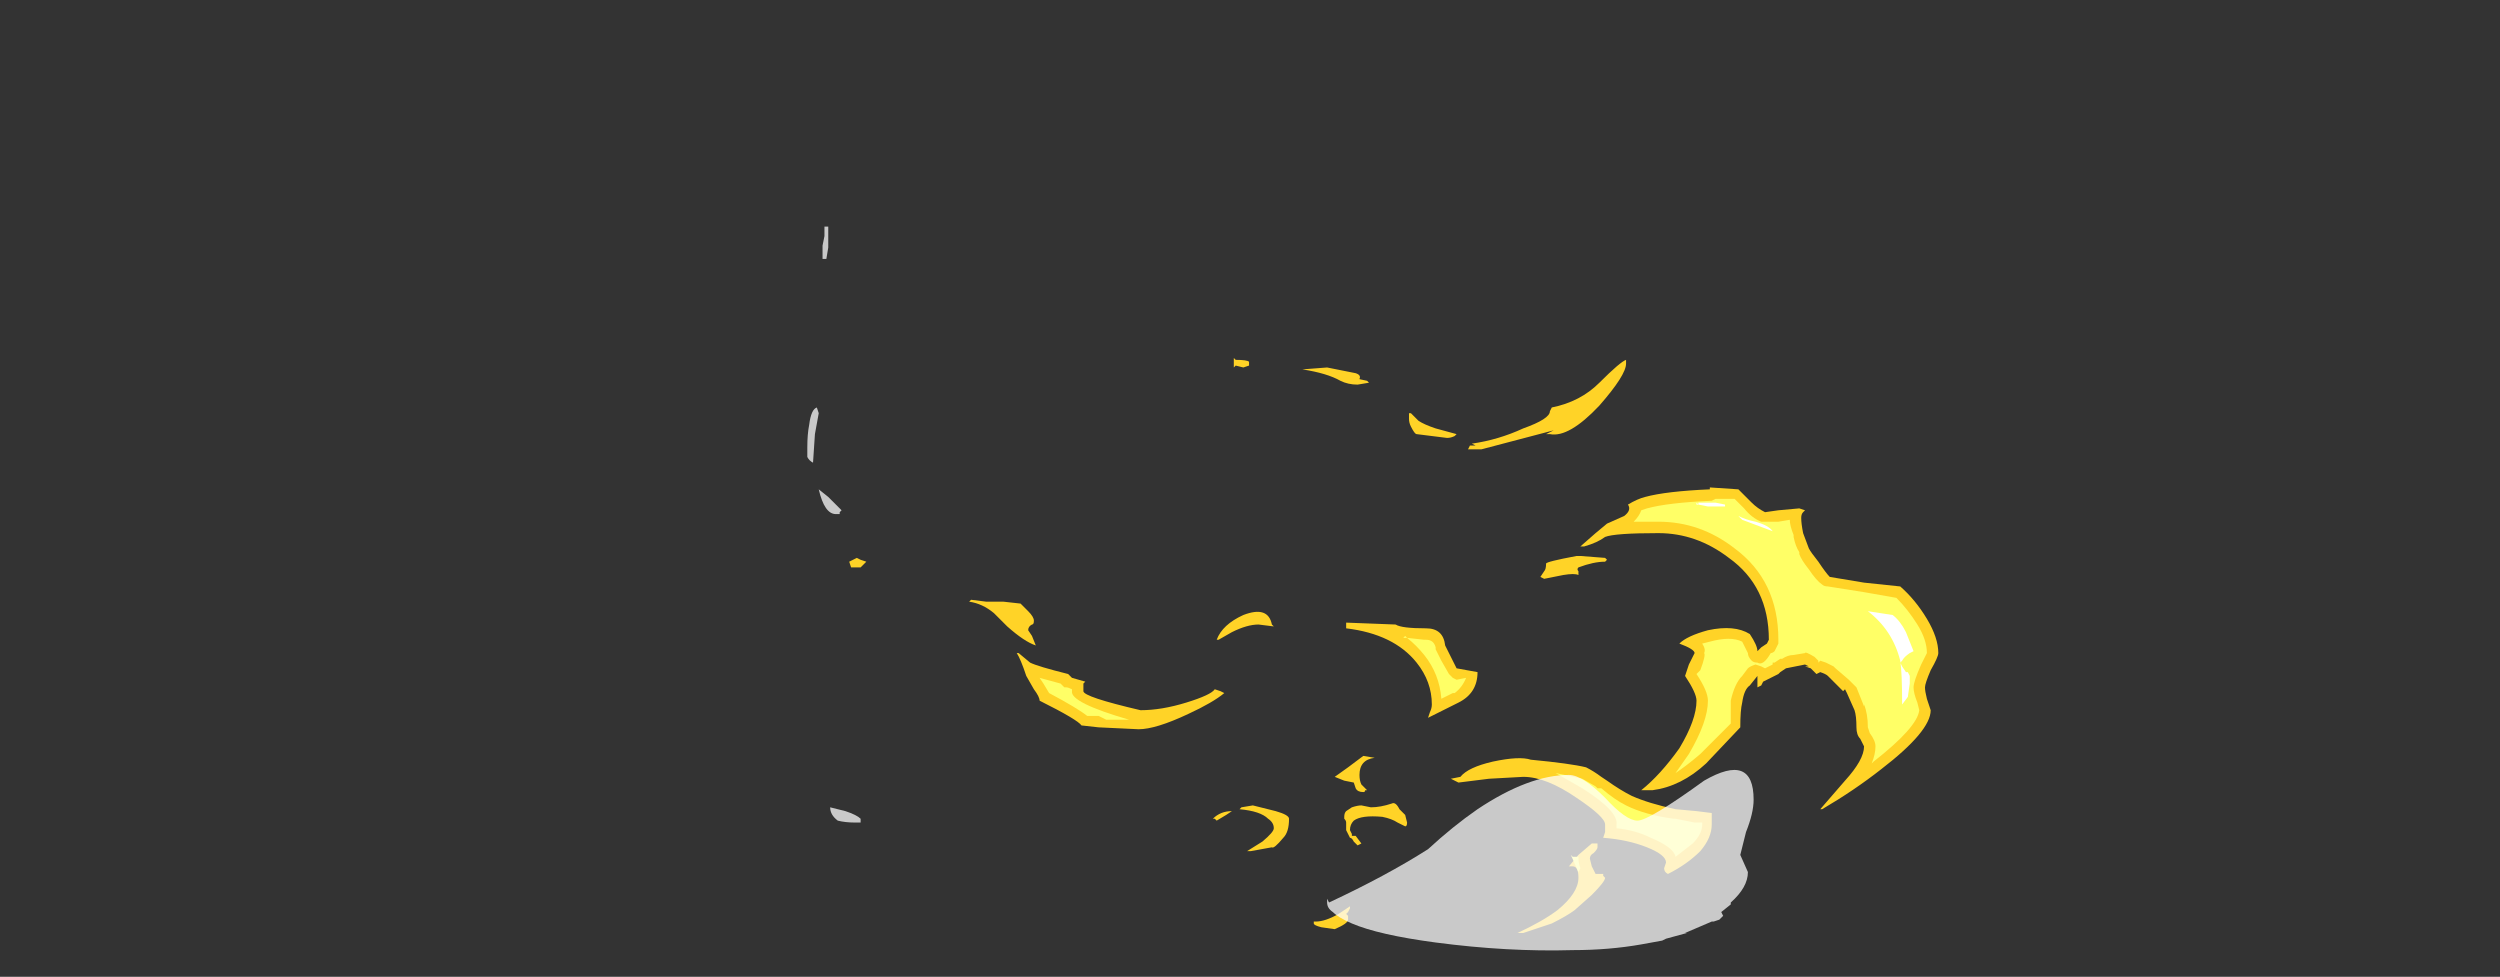 <?xml version="1.0" encoding="UTF-8" standalone="no"?>
<svg xmlns:ffdec="https://www.free-decompiler.com/flash" xmlns:xlink="http://www.w3.org/1999/xlink" ffdec:objectType="frame" height="179.55px" width="459.55px" xmlns="http://www.w3.org/2000/svg">
  <rect width="100%" height="100%" fill="#333333" stroke="none"/>
  <g transform="matrix(1.0, 0.0, 0.0, 1.0, 284.2, 164.15)">
    <use ffdec:characterId="5124" height="18.55" transform="matrix(7.0, 0.0, 0.0, 7.0, -135.8, -122.5)" width="29.7" xlink:href="#shape0"/>
    <use ffdec:characterId="5123" height="4.75" transform="matrix(7.0, 0.0, 0.0, 7.0, -40.25, -22.75)" width="11.2" xlink:href="#shape1"/>
  </g>
  <defs>
    <g id="shape0" transform="matrix(1.0, 0.0, 0.0, 1.0, 19.4, 17.5)">
      <path d="M6.8 -10.05 L6.75 -10.0 Q6.7 -9.95 6.7 -9.85 6.7 -9.7 6.75 -9.45 L6.9 -9.05 Q6.95 -8.95 7.15 -8.7 7.35 -8.4 7.45 -8.3 L8.35 -8.15 9.3 -8.05 Q9.7 -7.7 10.0 -7.2 10.3 -6.7 10.3 -6.3 10.3 -6.2 10.1 -5.85 9.95 -5.5 9.95 -5.4 9.95 -5.3 10.0 -5.1 L10.1 -4.8 Q10.1 -4.25 8.8 -3.25 8.1 -2.7 7.25 -2.2 L7.2 -2.2 7.85 -2.95 Q8.35 -3.5 8.35 -3.85 L8.25 -4.05 Q8.15 -4.15 8.15 -4.35 8.15 -4.65 8.1 -4.8 L7.9 -5.25 7.85 -5.35 7.8 -5.3 7.4 -5.7 Q7.35 -5.75 7.2 -5.8 L7.1 -5.75 6.95 -5.9 6.8 -5.95 6.9 -5.95 6.8 -6.0 6.3 -5.9 6.15 -5.8 6.1 -5.75 5.7 -5.55 5.65 -5.45 5.55 -5.4 5.55 -5.7 5.35 -5.45 Q5.2 -5.35 5.15 -5.0 5.1 -4.8 5.1 -4.35 L4.2 -3.4 Q3.55 -2.8 2.8 -2.7 L2.5 -2.7 Q3.0 -3.1 3.5 -3.8 3.95 -4.55 3.95 -5.05 3.95 -5.25 3.65 -5.7 L3.75 -6.0 3.9 -6.3 Q3.9 -6.4 3.5 -6.55 3.7 -6.75 4.25 -6.9 4.95 -7.05 5.35 -6.8 5.55 -6.5 5.55 -6.35 L5.65 -6.45 5.8 -6.55 5.85 -6.65 Q5.85 -8.05 4.8 -8.8 3.95 -9.45 2.95 -9.45 1.8 -9.45 1.55 -9.35 1.35 -9.2 1.0 -9.1 L0.9 -9.1 1.3 -9.45 1.6 -9.7 2.05 -9.9 Q2.25 -10.05 2.15 -10.2 2.4 -10.35 2.6 -10.4 3.15 -10.55 4.3 -10.6 L4.3 -10.65 5.05 -10.6 5.4 -10.25 Q5.55 -10.1 5.75 -10.0 L6.1 -10.05 6.65 -10.1 6.8 -10.05 M2.1 -13.9 Q2.1 -13.6 1.4 -12.8 0.6 -11.95 0.1 -12.05 L0.0 -12.05 0.2 -12.15 -1.7 -11.65 -2.05 -11.65 -2.0 -11.75 -1.85 -11.75 -1.95 -11.8 Q-1.25 -11.9 -0.6 -12.2 0.1 -12.45 0.1 -12.65 L0.15 -12.75 Q0.9 -12.9 1.4 -13.4 1.95 -13.95 2.1 -14.0 2.1 -14.1 2.1 -13.9 M0.85 -8.35 Q0.75 -8.4 0.45 -8.35 L-0.05 -8.25 -0.15 -8.3 -0.05 -8.45 Q0.0 -8.5 0.0 -8.65 0.0 -8.7 0.8 -8.85 L0.9 -8.85 1.55 -8.8 1.6 -8.75 1.55 -8.7 Q1.25 -8.7 0.85 -8.55 0.8 -8.5 0.85 -8.45 L0.85 -8.35 M1.6 -2.95 Q1.95 -2.7 2.25 -2.55 2.7 -2.35 3.4 -2.2 L3.95 -2.15 4.35 -2.1 4.35 -1.8 Q4.35 -1.45 4.05 -1.1 3.7 -0.75 3.2 -0.5 3.1 -0.55 3.1 -0.65 L3.15 -0.8 Q3.15 -1.0 2.65 -1.2 2.15 -1.4 1.5 -1.45 L1.55 -1.6 1.55 -1.8 Q1.55 -2.0 0.8 -2.5 0.0 -3.05 -0.6 -3.05 L-1.5 -3.0 -2.3 -2.9 -2.5 -3.0 -2.25 -3.05 Q-2.05 -3.3 -1.4 -3.45 -0.7 -3.6 -0.4 -3.5 0.65 -3.4 1.05 -3.3 1.25 -3.2 1.45 -3.05 L1.6 -2.95 M1.2 -1.3 L1.35 -1.3 1.35 -1.2 Q1.35 -1.15 1.25 -1.05 1.15 -1.0 1.15 -0.9 L1.2 -0.7 1.3 -0.5 1.5 -0.5 1.5 -0.45 1.55 -0.4 Q1.55 -0.3 1.2 0.05 L0.75 0.45 Q0.55 0.6 0.15 0.8 L-0.6 1.05 -0.75 1.05 Q-0.1 0.75 0.3 0.45 0.85 0.0 0.85 -0.4 0.85 -0.7 0.7 -0.7 L0.6 -0.7 0.85 -1.0 1.2 -1.3 M-15.1 -7.7 L-14.7 -7.65 -14.25 -7.65 -13.8 -7.6 -13.6 -7.4 Q-13.45 -7.25 -13.45 -7.15 -13.45 -7.05 -13.5 -7.05 -13.6 -7.0 -13.6 -6.9 L-13.5 -6.75 -13.4 -6.5 Q-13.7 -6.6 -14.15 -7.0 L-14.5 -7.35 Q-14.8 -7.6 -15.15 -7.65 L-15.1 -7.7 M-17.85 -8.7 L-17.9 -8.65 Q-17.95 -8.6 -18.0 -8.55 L-18.25 -8.55 -18.3 -8.7 -18.1 -8.8 -18.0 -8.75 -17.85 -8.7 M-12.45 -5.65 L-12.1 -5.55 -12.15 -5.5 -12.15 -5.3 Q-12.15 -5.15 -10.65 -4.8 -10.1 -4.8 -9.45 -5.0 -8.8 -5.2 -8.7 -5.35 L-8.55 -5.3 -8.45 -5.25 Q-8.75 -5.0 -9.4 -4.7 -10.25 -4.3 -10.7 -4.3 L-11.75 -4.35 -12.2 -4.4 Q-12.3 -4.55 -13.3 -5.05 -13.3 -5.15 -13.45 -5.35 L-13.65 -5.7 Q-13.8 -6.15 -13.9 -6.3 L-13.85 -6.3 -13.55 -6.05 Q-13.35 -5.95 -12.55 -5.75 L-12.45 -5.65 M-2.4 -12.0 Q-2.5 -11.95 -2.6 -11.95 L-3.4 -12.05 Q-3.45 -12.05 -3.55 -12.25 -3.6 -12.35 -3.6 -12.45 -3.6 -12.55 -3.6 -12.6 L-3.55 -12.6 -3.35 -12.4 Q-3.2 -12.3 -2.9 -12.2 L-2.35 -12.05 -2.4 -12.0 M-4.7 -13.45 L-4.65 -13.4 -4.95 -13.35 Q-5.2 -13.35 -5.4 -13.45 -5.75 -13.65 -6.4 -13.75 L-5.75 -13.8 Q-5.5 -13.75 -5.0 -13.65 -4.85 -13.6 -4.9 -13.5 -4.95 -13.5 -4.7 -13.45 M-7.8 -13.9 L-7.8 -13.85 -7.95 -13.8 -8.15 -13.85 -8.2 -13.8 Q-8.2 -13.85 -8.2 -13.95 L-8.2 -14.05 -8.15 -14.0 Q-7.85 -14.0 -7.8 -13.95 L-7.8 -13.9 M-7.15 -7.0 L-7.55 -7.05 Q-7.85 -7.05 -8.25 -6.85 L-8.6 -6.65 -8.65 -6.65 Q-8.5 -7.05 -7.95 -7.3 -7.3 -7.55 -7.2 -7.05 L-7.15 -7.0 M-8.75 -1.95 Q-8.55 -2.15 -8.25 -2.15 L-8.4 -2.05 -8.65 -1.9 -8.7 -1.95 -8.75 -1.95 M-6.75 -1.95 Q-6.75 -1.6 -6.9 -1.45 -7.15 -1.15 -7.2 -1.2 L-7.75 -1.1 -7.85 -1.1 -7.45 -1.35 Q-7.15 -1.6 -7.15 -1.7 -7.15 -1.85 -7.3 -1.95 -7.5 -2.15 -8.05 -2.2 L-8.0 -2.25 -7.7 -2.3 -7.1 -2.15 Q-6.75 -2.05 -6.75 -1.95 M-2.5 -6.2 L-2.35 -5.9 -1.8 -5.8 Q-1.8 -5.25 -2.3 -5.0 L-3.1 -4.6 -3.05 -4.75 Q-3.0 -4.85 -3.0 -4.95 -3.0 -5.55 -3.4 -6.05 -4.0 -6.8 -5.25 -6.95 L-5.25 -7.1 -3.95 -7.05 Q-3.8 -6.95 -3.15 -6.95 -2.7 -6.95 -2.65 -6.5 L-2.5 -6.2 M-4.5 -3.55 Q-4.9 -3.5 -4.9 -3.1 -4.9 -2.95 -4.85 -2.85 L-4.7 -2.7 -4.75 -2.7 Q-4.75 -2.65 -4.8 -2.65 -4.95 -2.65 -5.0 -2.75 L-5.05 -2.9 -5.3 -2.95 -5.55 -3.05 -5.2 -3.3 -4.8 -3.6 -4.5 -3.55 M-3.85 -2.2 L-3.7 -2.05 -3.65 -1.85 Q-3.65 -1.75 -3.7 -1.75 L-3.9 -1.85 Q-4.05 -1.95 -4.3 -2.0 -4.85 -2.05 -5.05 -1.9 -5.15 -1.8 -5.15 -1.65 L-5.1 -1.55 -5.1 -1.5 -5.0 -1.5 -4.85 -1.3 -4.95 -1.25 -5.05 -1.35 Q-5.1 -1.45 -5.15 -1.45 L-5.25 -1.65 -5.25 -1.85 Q-5.25 -1.9 -5.3 -1.95 L-5.3 -2.0 Q-5.3 -2.1 -5.25 -2.15 L-5.1 -2.25 Q-4.95 -2.3 -4.85 -2.3 L-4.6 -2.25 Q-4.35 -2.25 -4.05 -2.35 -3.95 -2.4 -3.85 -2.2 M-5.15 0.35 L-5.15 0.4 -5.2 0.5 -5.25 0.55 -5.2 0.6 Q-5.2 0.65 -5.2 0.7 -5.2 0.8 -5.55 0.95 L-5.9 0.9 Q-6.1 0.85 -6.1 0.8 L-6.1 0.75 -6.05 0.75 Q-5.8 0.75 -5.45 0.55 L-5.15 0.35" fill="#ffd327" fill-rule="evenodd" stroke="none"/>
      <path d="M6.5 -9.4 L6.5 -9.35 Q6.55 -9.1 6.65 -8.95 L6.65 -8.9 Q6.7 -8.75 6.9 -8.5 7.1 -8.2 7.25 -8.1 7.3 -8.05 7.4 -8.05 L8.35 -7.9 9.2 -7.75 Q9.5 -7.45 9.75 -7.05 10.0 -6.65 10.0 -6.3 L9.85 -6.0 Q9.65 -5.55 9.65 -5.4 9.65 -5.25 9.75 -5.0 L9.8 -4.8 Q9.75 -4.35 8.6 -3.45 L8.55 -3.4 Q8.65 -3.65 8.65 -3.85 8.65 -4.0 8.5 -4.2 L8.45 -4.35 Q8.45 -4.7 8.35 -4.95 L8.35 -4.9 8.15 -5.4 7.95 -5.6 7.6 -5.9 7.55 -5.95 Q7.45 -6.0 7.35 -6.05 L7.2 -6.1 7.15 -6.05 7.15 -6.1 7.05 -6.2 Q6.8 -6.35 6.8 -6.3 L6.5 -6.25 Q6.35 -6.25 6.2 -6.15 L6.15 -6.15 6.0 -6.05 5.95 -6.05 5.95 -6.0 5.75 -5.9 5.65 -5.95 5.5 -6.0 Q5.35 -5.95 5.3 -5.9 L5.15 -5.7 Q4.95 -5.5 4.85 -5.05 L4.85 -4.45 4.05 -3.65 Q3.7 -3.35 3.4 -3.15 L3.75 -3.65 Q4.25 -4.5 4.25 -5.05 4.25 -5.3 3.95 -5.75 L4.05 -5.85 Q4.2 -6.25 4.15 -6.3 4.2 -6.4 4.1 -6.55 L4.3 -6.6 Q4.85 -6.75 5.15 -6.6 L5.3 -6.3 Q5.3 -6.2 5.4 -6.1 5.45 -6.05 5.55 -6.05 5.7 -5.95 5.9 -6.3 5.95 -6.3 6.0 -6.35 L6.1 -6.55 6.1 -6.65 Q6.1 -8.2 4.95 -9.05 4.05 -9.75 2.95 -9.75 L2.3 -9.75 Q2.45 -9.9 2.5 -10.05 L2.65 -10.1 Q3.2 -10.25 4.35 -10.3 L4.45 -10.35 4.95 -10.35 5.2 -10.1 Q5.4 -9.85 5.65 -9.75 L6.1 -9.75 6.4 -9.8 Q6.4 -9.65 6.5 -9.4 M2.1 -2.3 Q2.6 -2.05 3.35 -1.95 L3.4 -1.95 3.9 -1.85 4.1 -1.85 4.1 -1.8 Q4.1 -1.55 3.85 -1.3 L3.4 -0.95 Q3.35 -1.2 2.75 -1.45 2.35 -1.65 1.85 -1.7 L1.85 -1.8 Q1.9 -2.15 0.95 -2.75 L0.25 -3.15 0.95 -3.0 1.3 -2.8 1.35 -2.75 1.45 -2.75 Q1.8 -2.45 2.1 -2.3 M0.8 -0.95 L0.85 -0.95 0.85 -0.9 Q0.85 -0.8 0.9 -0.65 L0.85 -0.55 0.65 -1.0 0.7 -0.95 0.8 -0.95 M1.4 -0.2 L1.4 -0.2 M-14.05 -7.35 L-14.05 -7.35 M-12.45 -5.3 Q-12.5 -5.0 -10.95 -4.55 L-11.55 -4.55 Q-11.65 -4.6 -11.75 -4.65 L-12.05 -4.65 Q-12.3 -4.85 -13.05 -5.25 L-13.2 -5.5 -13.3 -5.65 -12.75 -5.5 -12.65 -5.4 -12.6 -5.4 Q-12.55 -5.4 -12.45 -5.35 L-12.45 -5.3 M-2.75 -5.1 Q-2.8 -5.75 -3.2 -6.25 -3.4 -6.5 -3.65 -6.7 L-3.75 -6.7 -3.7 -6.75 -3.65 -6.7 -3.2 -6.65 -3.15 -6.65 Q-2.95 -6.65 -2.9 -6.45 L-2.9 -6.4 -2.75 -6.1 -2.55 -5.75 -2.45 -5.65 -2.35 -5.6 -2.1 -5.65 Q-2.2 -5.4 -2.4 -5.25 L-2.45 -5.25 -2.75 -5.1 M-2.35 -3.2 L-2.35 -3.2" fill="#ffff66" fill-rule="evenodd" stroke="none"/>
      <path d="M9.1 -7.3 Q9.3 -7.15 9.45 -6.85 L9.65 -6.35 9.55 -6.3 Q9.4 -6.2 9.35 -6.1 L9.3 -6.05 9.35 -5.95 9.45 -5.8 9.5 -5.8 9.55 -5.7 9.55 -5.5 9.5 -5.15 9.35 -4.95 Q9.35 -5.8 9.3 -6.1 9.1 -6.9 8.45 -7.4 L9.1 -7.3 M5.5 -9.75 Q5.85 -9.65 5.95 -9.5 L5.15 -9.8 5.05 -9.9 Q5.25 -9.8 5.5 -9.75 M4.45 -10.25 L4.7 -10.2 4.7 -10.15 4.25 -10.15 4.0 -10.2 3.95 -10.2 3.95 -10.25 4.0 -10.2 4.0 -10.25 4.45 -10.25" fill="#ffffff" fill-rule="evenodd" stroke="none"/>
      <path d="M-18.85 -17.2 L-18.85 -16.95 -18.9 -16.65 -19.0 -16.65 -19.0 -17.0 -18.95 -17.25 -18.95 -17.5 -18.85 -17.5 Q-18.85 -17.4 -18.85 -17.2 M-19.15 -12.75 L-19.1 -12.6 -19.2 -12.05 -19.25 -11.3 Q-19.35 -11.35 -19.4 -11.45 L-19.4 -11.7 Q-19.4 -12.05 -19.35 -12.3 -19.3 -12.7 -19.15 -12.75 M-18.55 -10.0 L-18.55 -9.95 -18.65 -9.95 Q-18.95 -9.95 -19.1 -10.6 L-18.85 -10.4 -18.5 -10.05 -18.55 -10.0 M-18.0 -1.85 Q-18.05 -1.85 -18.15 -1.85 -18.4 -1.85 -18.6 -1.9 -18.8 -2.05 -18.8 -2.25 L-18.4 -2.15 Q-18.1 -2.05 -18.0 -1.95 L-18.0 -1.85" fill="#ffffff" fill-opacity="0.737" fill-rule="evenodd" stroke="none"/>
    </g>
    <g id="shape1" transform="matrix(1.0, 0.0, 0.0, 1.0, 5.75, 3.25)">
      <path d="M5.45 -2.45 Q5.45 -2.1 5.25 -1.6 L5.1 -1.0 5.3 -0.55 Q5.3 -0.15 4.85 0.25 L4.85 0.3 4.6 0.5 4.65 0.6 4.55 0.7 4.4 0.75 4.35 0.75 3.65 1.05 3.7 1.05 3.15 1.2 3.05 1.25 2.5 1.35 Q1.65 1.5 0.7 1.5 -1.0 1.55 -2.9 1.3 -4.4 1.1 -5.1 0.8 -5.45 0.65 -5.6 0.5 -5.75 0.4 -5.75 0.25 L-5.75 0.15 -5.7 0.25 Q-4.2 -0.45 -3.1 -1.15 -2.45 -1.75 -1.8 -2.2 -0.45 -3.1 0.6 -3.1 0.95 -3.1 1.55 -2.5 2.1 -1.9 2.4 -1.9 2.7 -1.9 4.15 -2.95 5.45 -3.7 5.45 -2.45" fill="#ffffff" fill-opacity="0.737" fill-rule="evenodd" stroke="none"/>
    </g>
  </defs>
</svg>

